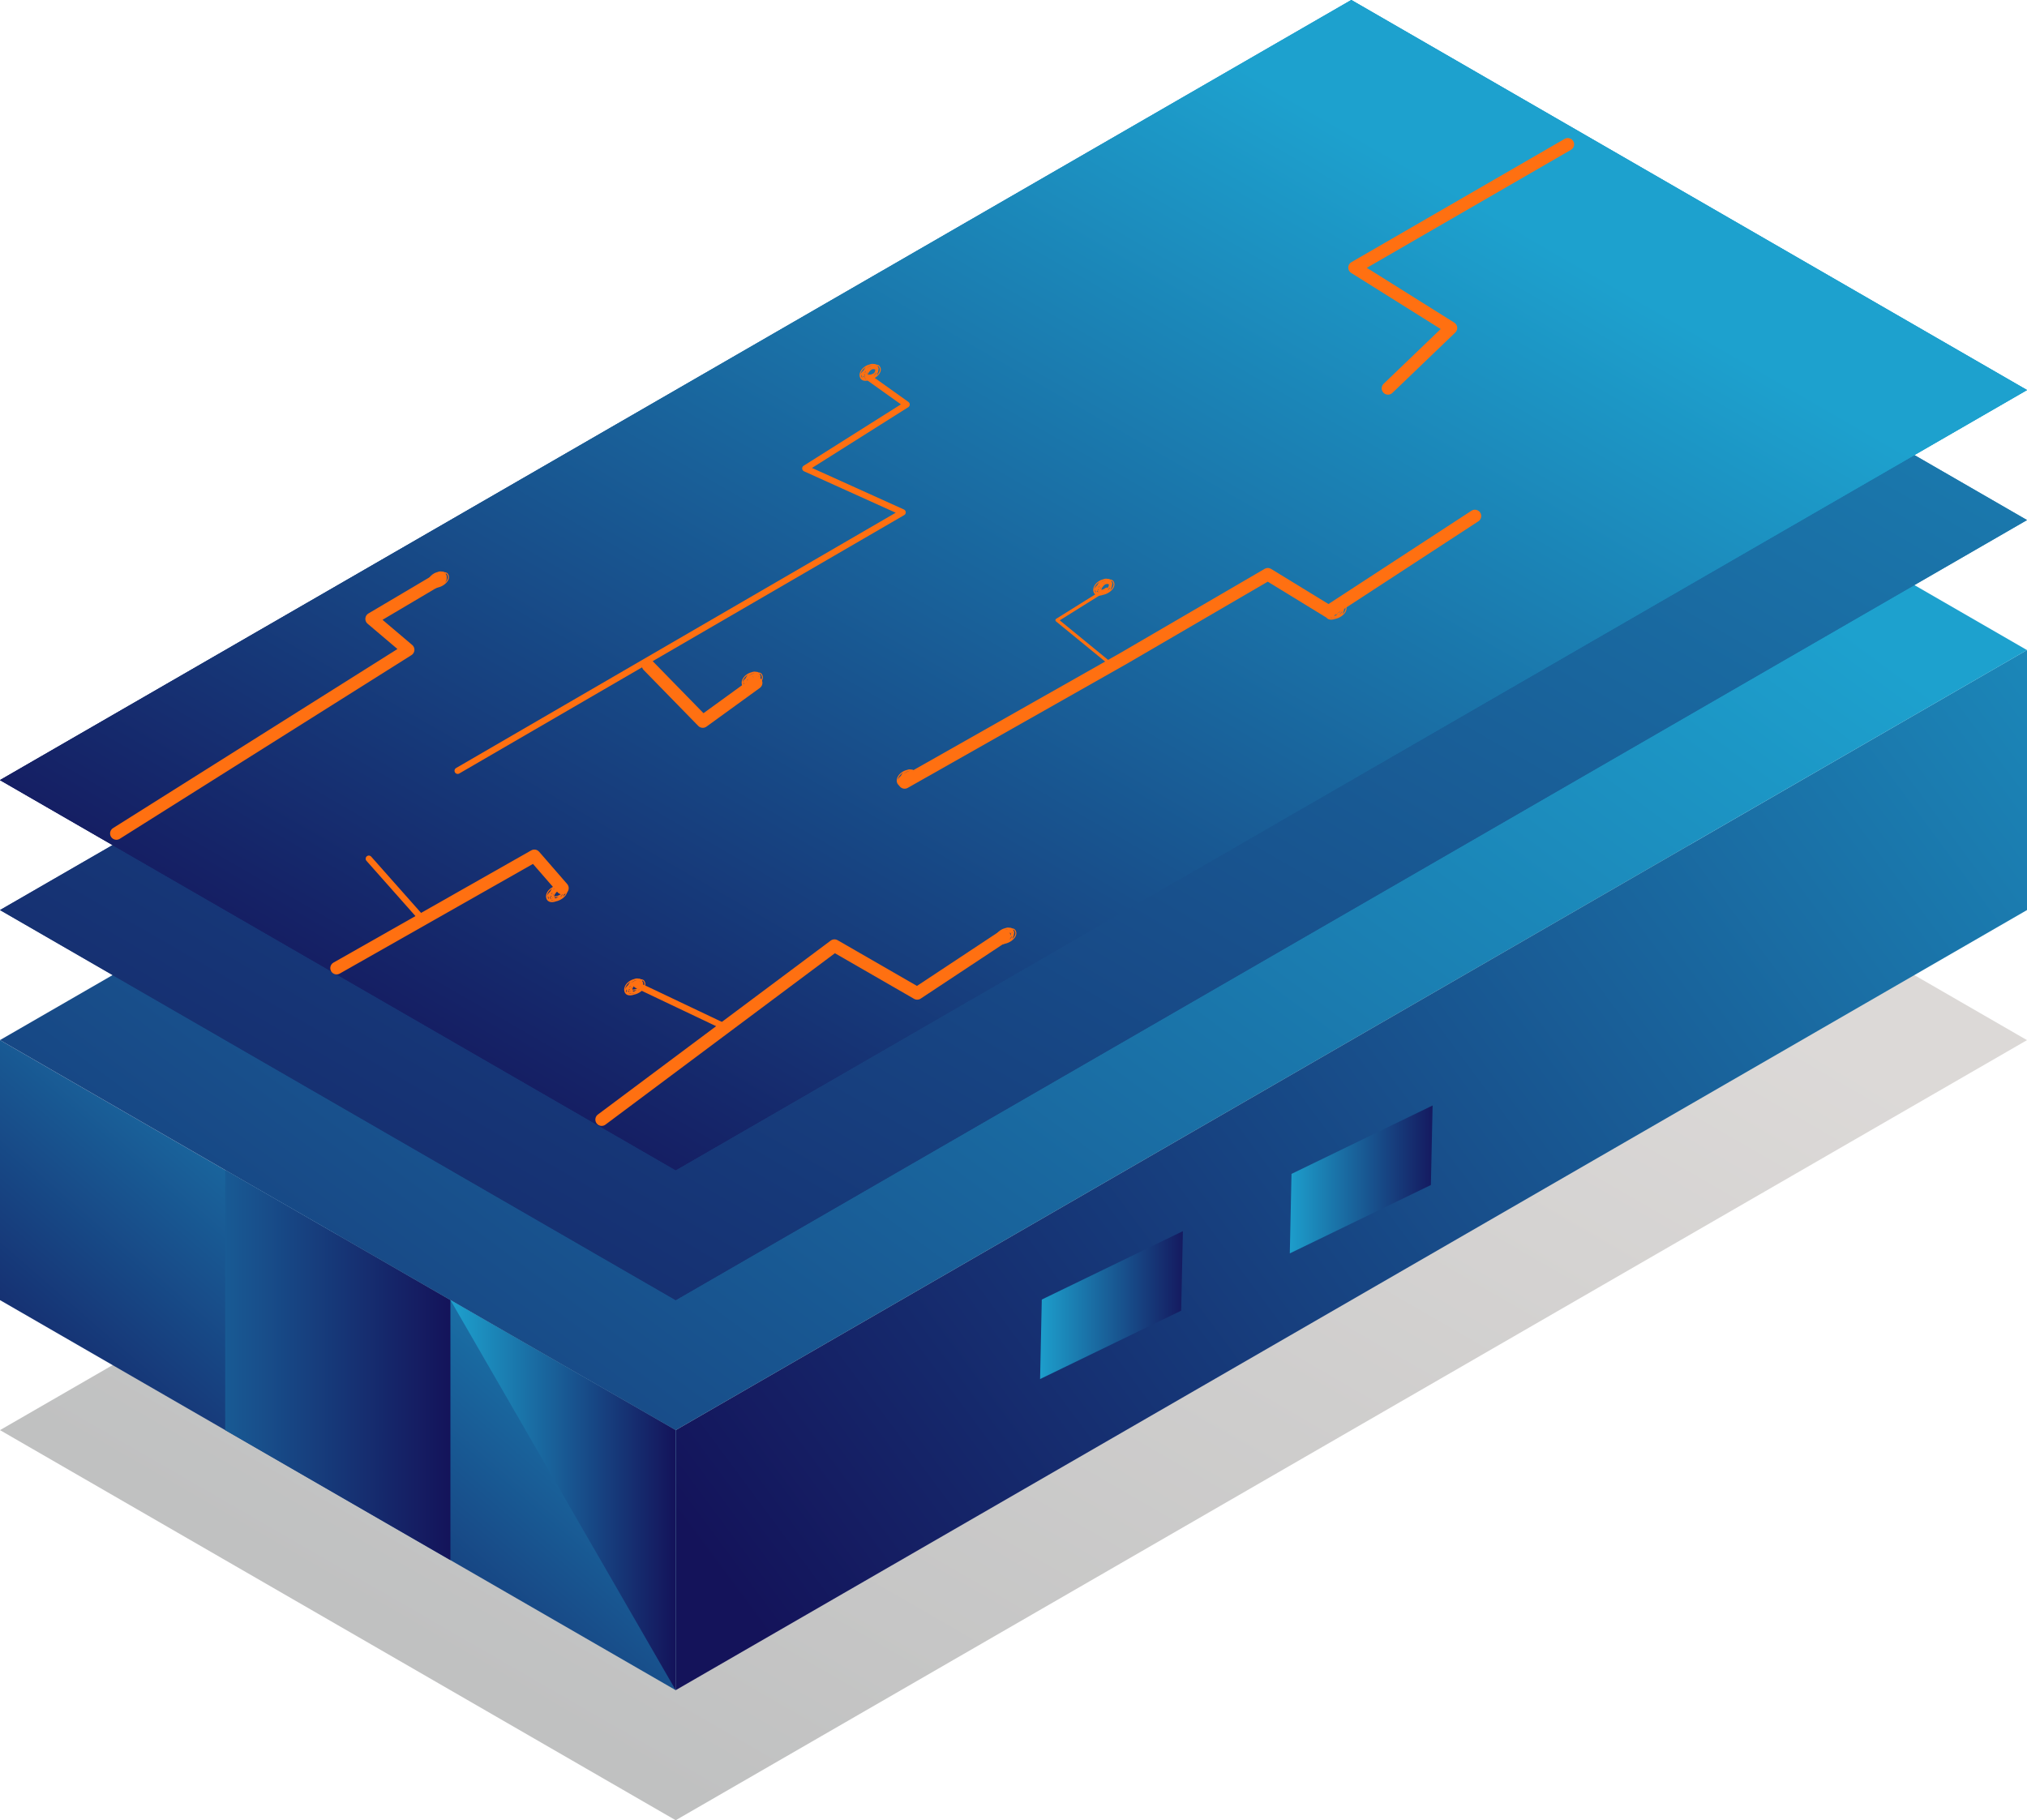 <?xml version="1.0" encoding="UTF-8"?><svg id="Layer_2" xmlns="http://www.w3.org/2000/svg" xmlns:xlink="http://www.w3.org/1999/xlink" viewBox="0 0 320.96 288.25"><defs><style>.cls-1,.cls-2,.cls-3,.cls-4{fill:none;stroke:#ff7011;stroke-linecap:round;stroke-linejoin:round;}.cls-2{stroke-width:.16px;}.cls-5{fill:url(#Sfumatura_senza_nome_2);isolation:isolate;opacity:.32;}.cls-5,.cls-6,.cls-7,.cls-8,.cls-9,.cls-10,.cls-11,.cls-12,.cls-13,.cls-14,.cls-15,.cls-16,.cls-17{fill-rule:evenodd;}.cls-3{stroke-width:2px;}.cls-4{stroke-width:.5px;}.cls-6{fill:url(#Sfumatura_senza_nome_3-12);}.cls-7{fill:url(#Sfumatura_senza_nome_3-11);}.cls-8{fill:url(#Sfumatura_senza_nome_3-10);}.cls-9{fill:url(#Sfumatura_senza_nome_3);}.cls-10{fill:url(#Sfumatura_senza_nome_3-5);}.cls-11{fill:url(#Sfumatura_senza_nome_3-4);}.cls-12{fill:url(#Sfumatura_senza_nome_3-2);}.cls-13{fill:url(#Sfumatura_senza_nome_3-9);}.cls-14{fill:url(#Sfumatura_senza_nome_3-8);}.cls-15{fill:url(#Sfumatura_senza_nome_3-3);}.cls-16{fill:url(#Sfumatura_senza_nome_3-6);}.cls-17{fill:url(#Sfumatura_senza_nome_3-7);}</style><linearGradient id="Sfumatura_senza_nome_2" x1="340.4" y1="1233.88" x2="-4.67" y2="636.21" gradientTransform="translate(99.52 500.94) scale(.31 -.31)" gradientUnits="userSpaceOnUse"><stop offset="0" stop-color="#928984"/><stop offset="1" stop-color="#323637"/></linearGradient><linearGradient id="Sfumatura_senza_nome_3" x1="867.08" y1="1350.17" x2="61.92" y2="752.49" gradientTransform="translate(99.52 489.31) scale(.31 -.31)" gradientUnits="userSpaceOnUse"><stop offset="0" stop-color="#1da1ce"/><stop offset="1" stop-color="#14135a"/></linearGradient><linearGradient id="Sfumatura_senza_nome_3-2" x1="-25.21" y1="1023.25" x2="-255.26" y2="757.61" xlink:href="#Sfumatura_senza_nome_3"/><linearGradient id="Sfumatura_senza_nome_3-3" x1="400.93" y1="1421.82" x2="-289.2" y2="492.1" xlink:href="#Sfumatura_senza_nome_3"/><linearGradient id="Sfumatura_senza_nome_3-4" x1="570.44" y1="1847.97" x2="-119.7" y2="652.61" gradientTransform="translate(99.52 485.44) scale(.31 -.31)" xlink:href="#Sfumatura_senza_nome_3"/><linearGradient id="Sfumatura_senza_nome_3-5" x1="570.44" y1="1847.97" x2="-119.7" y2="652.61" gradientTransform="translate(99.52 485.44) scale(.31 -.31)" xlink:href="#Sfumatura_senza_nome_3"/><linearGradient id="Sfumatura_senza_nome_3-6" x1="340.4" y1="1503.43" x2="-4.67" y2="905.75" gradientTransform="translate(99.52 481.56) scale(.31 -.31)" xlink:href="#Sfumatura_senza_nome_3"/><linearGradient id="Sfumatura_senza_nome_3-7" x1="340.4" y1="1503.43" x2="-4.67" y2="905.75" gradientTransform="translate(99.52 481.56) scale(.31 -.31)" xlink:href="#Sfumatura_senza_nome_3"/><linearGradient id="Sfumatura_senza_nome_3-8" x1="340.4" y1="1503.43" x2="-4.67" y2="905.75" gradientTransform="translate(99.52 481.56) scale(.31 -.31)" xlink:href="#Sfumatura_senza_nome_3"/><linearGradient id="Sfumatura_senza_nome_3-9" x1="-320.99" y1="914.15" x2="-90.94" y2="914.15" xlink:href="#Sfumatura_senza_nome_3"/><linearGradient id="Sfumatura_senza_nome_3-10" x1="-90.94" y1="814.54" x2="24.08" y2="814.54" xlink:href="#Sfumatura_senza_nome_3"/><linearGradient id="Sfumatura_senza_nome_3-11" x1="194.9" y1="903.97" x2="273.5" y2="903.97" gradientTransform="translate(103.72 486.94) scale(.31 -.31)" xlink:href="#Sfumatura_senza_nome_3"/><linearGradient id="Sfumatura_senza_nome_3-12" x1="298.41" y1="956.07" x2="377.01" y2="956.07" gradientTransform="translate(111.16 483.2) scale(.31 -.31)" xlink:href="#Sfumatura_senza_nome_3"/></defs><g id="Livello_1"><path class="cls-5" d="M213.97,102.95l106.99,61.77-213.97,123.54L0,226.48,213.97,102.95Z"/><path class="cls-9" d="M106.99,267.66l213.97-123.54v-41.18L106.99,226.48v41.18Z"/><path class="cls-12" d="M0,205.89l106.99,61.77v-41.18L0,164.71v41.18Z"/><path class="cls-15" d="M213.97,41.18l106.99,61.77L106.99,226.48,0,164.71,213.97,41.18Z"/><path class="cls-11" d="M213.97,20.59l106.99,61.77L106.99,205.89,0,144.12,213.97,20.59Z"/><path class="cls-10" d="M213.97,20.59l106.99,61.77L106.99,205.89,0,144.12,213.97,20.59Z"/><path class="cls-16" d="M213.97,0l106.99,61.77L106.99,185.3,0,123.54,213.97,0Z"/><path class="cls-17" d="M213.97,0l106.99,61.77L106.99,185.3,0,123.54,213.97,0Z"/><path class="cls-14" d="M213.97,0l106.99,61.77L106.99,185.3,0,123.54,213.97,0Z"/><path class="cls-13" d="M0,205.89l35.66,20.59v-41.18L0,164.71l71.32,41.18v41.18l-35.66-20.59L0,205.89Z"/><path class="cls-8" d="M106.99,226.48l-35.66-20.59,35.66,61.77"/><path class="cls-7" d="M164.96,205.8l-.27,12.59,22.34-10.83,.27-12.59-22.34,10.83Z"/><path class="cls-6" d="M204.5,185.9l-.27,12.59,22.34-10.83,.27-12.59-22.34,10.83Z"/><path class="cls-3" d="M143.24,123.9l34.69-19.65,22.82-13.3,9.62,5.89,23.17-15.12"/><path class="cls-4" d="M176.01,105.28l-8.64-7.07,7.86-4.91"/><path class="cls-1" d="M72.47,122.06l70.45-40.92-15.4-6.96,16.03-10.12-5.91-4.22"/><path class="cls-3" d="M102.63,105.4l8.65,8.86,8.44-6.12"/><path class="cls-3" d="M248.25,22.86l-33.76,19.52,15.25,9.56-9.96,9.56"/><path class="cls-3" d="M95.27,177.3l36.86-27.54,13.1,7.55,13.77-9.11"/><path class="cls-1" d="M114.37,162.42l-13.55-6.44"/><path class="cls-3" d="M53.3,153.31l31.31-17.77,4.44,5.11"/><path class="cls-1" d="M67.06,145.76l-8.66-9.77"/><path class="cls-3" d="M18.43,131.99l46.19-29.09-5.77-4.89,10.88-6.44"/><path class="cls-2" d="M138.26,58.32c-.42,0-2.11,1.22-1.56,1.62,.99,.74,3.36-.81,2.52-1.92-.55-.73-3.13,.75-2.65,1.56,.59,.99,2.62-.62,1.98-1.26-.77-.77-2,1.42-1.38,1.62,.53,.18,1.91-.99,1.5-1.5-.64-.8-2.56,.75-1.98,1.44,.66,.79,2.65-.35,2.1-1.26-.39-.66-1.68,.15-1.68,.72,0,.92,2.02,.3,1.86-.78-.19-1.31-3.61,.44-2.4,1.44,.81,.67,2.89-.84,2.35-1.74-.75-1.25-3.02,.11-2.71,1.38,.35,1.4,3.21,.02,2.71-1.32-.62-1.65-2.9,.41-1.98,1.32,.87,.87,2.64-1.41,1.74-1.86-.61-.31-2.46,.73-1.68,1.5,.6,.6,2.4-.46,1.98-1.08-.49-.74-2.08,.25-1.8,1.08,.47,1.41,2.43-.42,1.62-.96-.7-.46-2.23,1.33-1.08,1.56"/><path class="cls-2" d="M175.25,92.34c-.42,0-2.11,1.22-1.56,1.62,.99,.74,3.36-.81,2.52-1.92-.55-.73-3.13,.75-2.65,1.56,.59,.99,2.62-.62,1.98-1.26-.77-.77-2,1.42-1.38,1.62,.53,.17,1.91-.99,1.5-1.5-.64-.8-2.56,.75-1.98,1.44,.66,.79,2.65-.35,2.11-1.26-.39-.65-1.68,.15-1.68,.72,0,.92,2.02,.3,1.86-.78-.19-1.31-3.61,.44-2.4,1.44,.81,.68,2.89-.84,2.35-1.74-.75-1.25-3.02,.11-2.71,1.38,.35,1.4,3.21,.02,2.71-1.32-.62-1.65-2.9,.4-1.98,1.32,.87,.87,2.64-1.41,1.74-1.86-.61-.31-2.46,.73-1.68,1.5,.6,.6,2.4-.45,1.98-1.08-.49-.74-2.08,.25-1.8,1.08,.47,1.41,2.43-.42,1.62-.96-.7-.47-2.23,1.33-1.08,1.56"/><path class="cls-2" d="M119.58,107.06c-.43,0-2.11,1.22-1.56,1.62,.99,.74,3.36-.81,2.52-1.92-.54-.72-3.13,.75-2.64,1.56,.59,.99,2.62-.62,1.98-1.26-.77-.77-2,1.42-1.38,1.62,.53,.18,1.91-.99,1.5-1.5-.64-.8-2.56,.75-1.98,1.44,.66,.79,2.65-.35,2.1-1.26-.39-.65-1.68,.15-1.68,.72,0,.92,2.02,.3,1.86-.78-.19-1.31-3.61,.44-2.4,1.44,.81,.67,2.89-.84,2.34-1.74-.75-1.25-3.02,.11-2.7,1.38,.35,1.4,3.21,.02,2.7-1.32-.62-1.65-2.9,.4-1.98,1.32,.87,.87,2.64-1.41,1.74-1.86-.61-.3-2.45,.73-1.68,1.5,.6,.6,2.4-.46,1.98-1.08-.49-.74-2.08,.25-1.8,1.08,.47,1.41,2.43-.42,1.62-.96-.7-.47-2.23,1.33-1.08,1.56"/><path class="cls-2" d="M88.61,140.88c-.42,0-2.11,1.22-1.56,1.62,.99,.74,3.36-.81,2.53-1.92-.55-.73-3.13,.75-2.65,1.56,.59,.99,2.62-.62,1.98-1.26-.77-.77-2,1.42-1.38,1.62,.53,.18,1.91-.99,1.5-1.5-.64-.8-2.56,.75-1.98,1.44,.66,.79,2.65-.35,2.1-1.26-.39-.65-1.68,.15-1.68,.72,0,.92,2.02,.3,1.86-.78-.19-1.31-3.61,.44-2.4,1.44,.81,.68,2.89-.84,2.34-1.74-.75-1.25-3.02,.11-2.7,1.38,.35,1.4,3.21,.02,2.7-1.32-.62-1.65-2.9,.4-1.98,1.32,.87,.87,2.64-1.41,1.74-1.86-.61-.31-2.45,.73-1.68,1.5,.6,.6,2.4-.46,1.98-1.08-.49-.74-2.08,.25-1.8,1.08,.47,1.41,2.43-.42,1.62-.96-.7-.47-2.23,1.33-1.08,1.56"/><path class="cls-2" d="M69.87,91.19c-.42,0-2.11,1.22-1.56,1.62,.99,.74,3.36-.81,2.53-1.92-.55-.73-3.13,.75-2.65,1.56,.59,.99,2.62-.62,1.98-1.26-.77-.77-2,1.42-1.38,1.62,.53,.18,1.91-.99,1.5-1.5-.64-.8-2.56,.75-1.98,1.44,.66,.79,2.65-.35,2.1-1.26-.39-.65-1.68,.15-1.68,.72,0,.92,2.02,.3,1.86-.78-.19-1.31-3.61,.44-2.4,1.44,.81,.68,2.89-.84,2.34-1.74-.75-1.25-3.02,.11-2.7,1.38,.35,1.4,3.21,.02,2.7-1.32-.62-1.65-2.9,.4-1.98,1.32,.87,.87,2.64-1.41,1.74-1.86-.61-.31-2.45,.73-1.68,1.5,.6,.6,2.4-.46,1.98-1.08-.49-.74-2.08,.25-1.8,1.08,.47,1.41,2.43-.42,1.62-.96-.7-.47-2.23,1.33-1.08,1.56"/><path class="cls-2" d="M100.98,155.65c-.42,0-2.11,1.22-1.56,1.62,.99,.74,3.36-.81,2.52-1.92-.54-.73-3.13,.75-2.64,1.56,.59,.99,2.62-.62,1.98-1.26-.77-.77-2,1.42-1.38,1.62,.53,.17,1.91-.99,1.5-1.5-.64-.8-2.56,.75-1.98,1.44,.66,.79,2.65-.35,2.1-1.26-.39-.65-1.68,.15-1.68,.72,0,.92,2.02,.3,1.86-.78-.19-1.31-3.61,.44-2.4,1.44,.81,.68,2.89-.84,2.34-1.74-.75-1.25-3.02,.11-2.7,1.38,.35,1.4,3.21,.02,2.7-1.32-.62-1.65-2.9,.4-1.98,1.32,.87,.87,2.64-1.41,1.74-1.86-.61-.31-2.46,.73-1.68,1.5,.6,.6,2.4-.45,1.98-1.08-.49-.74-2.08,.25-1.8,1.08,.47,1.41,2.43-.42,1.62-.96-.7-.47-2.23,1.33-1.08,1.56"/><path class="cls-2" d="M159.71,147.59c-.42,0-2.1,1.22-1.56,1.62,.99,.74,3.36-.81,2.53-1.92-.55-.73-3.13,.75-2.65,1.56,.59,.99,2.62-.62,1.98-1.26-.77-.77-2,1.42-1.38,1.62,.53,.17,1.91-.99,1.5-1.5-.64-.8-2.56,.75-1.98,1.44,.66,.79,2.65-.35,2.11-1.26-.39-.66-1.68,.15-1.68,.72,0,.91,2.02,.3,1.86-.78-.19-1.31-3.61,.44-2.4,1.44,.81,.67,2.89-.84,2.35-1.74-.75-1.25-3.02,.11-2.71,1.38,.35,1.4,3.21,.02,2.71-1.32-.62-1.65-2.9,.41-1.98,1.32,.87,.87,2.64-1.41,1.74-1.86-.61-.31-2.46,.73-1.68,1.5,.6,.6,2.4-.46,1.98-1.08-.49-.74-2.08,.25-1.8,1.08,.47,1.41,2.43-.42,1.62-.96-.7-.46-2.23,1.33-1.08,1.56"/><path class="cls-2" d="M144.15,122.54c-.42,0-2.11,1.22-1.56,1.62,.99,.74,3.36-.81,2.52-1.92-.54-.73-3.13,.75-2.65,1.56,.59,.99,2.62-.62,1.98-1.26-.77-.77-2,1.42-1.38,1.62,.53,.18,1.91-.99,1.5-1.5-.64-.8-2.56,.75-1.98,1.44,.66,.79,2.65-.35,2.1-1.26-.39-.66-1.68,.15-1.68,.72,0,.92,2.02,.3,1.86-.78-.19-1.31-3.61,.44-2.4,1.44,.81,.67,2.89-.84,2.35-1.74-.75-1.25-3.02,.11-2.71,1.38,.35,1.4,3.21,.02,2.71-1.32-.62-1.65-2.9,.41-1.98,1.32,.87,.87,2.64-1.41,1.74-1.86-.61-.31-2.46,.73-1.68,1.5,.6,.6,2.4-.46,1.98-1.08-.49-.74-2.08,.25-1.8,1.08,.47,1.41,2.43-.42,1.62-.96-.7-.46-2.23,1.33-1.08,1.56"/><path class="cls-2" d="M212,96.15c-.42,0-2.1,1.22-1.56,1.62,.99,.74,3.36-.81,2.52-1.92-.54-.73-3.13,.75-2.64,1.56,.59,.99,2.62-.62,1.98-1.26-.77-.77-2,1.42-1.38,1.62,.53,.17,1.91-.99,1.5-1.5-.64-.8-2.56,.75-1.98,1.44,.66,.79,2.65-.35,2.1-1.26-.39-.65-1.68,.15-1.68,.72,0,.91,2.02,.3,1.86-.78-.19-1.31-3.61,.44-2.4,1.44,.81,.67,2.89-.84,2.34-1.74-.75-1.25-3.02,.11-2.7,1.38,.35,1.4,3.21,.02,2.7-1.32-.62-1.65-2.9,.41-1.98,1.32,.87,.87,2.64-1.41,1.74-1.86-.61-.31-2.46,.73-1.68,1.5,.6,.6,2.4-.46,1.98-1.08-.49-.74-2.08,.25-1.8,1.08,.47,1.41,2.43-.42,1.62-.96-.7-.46-2.23,1.33-1.08,1.56"/></g></svg>